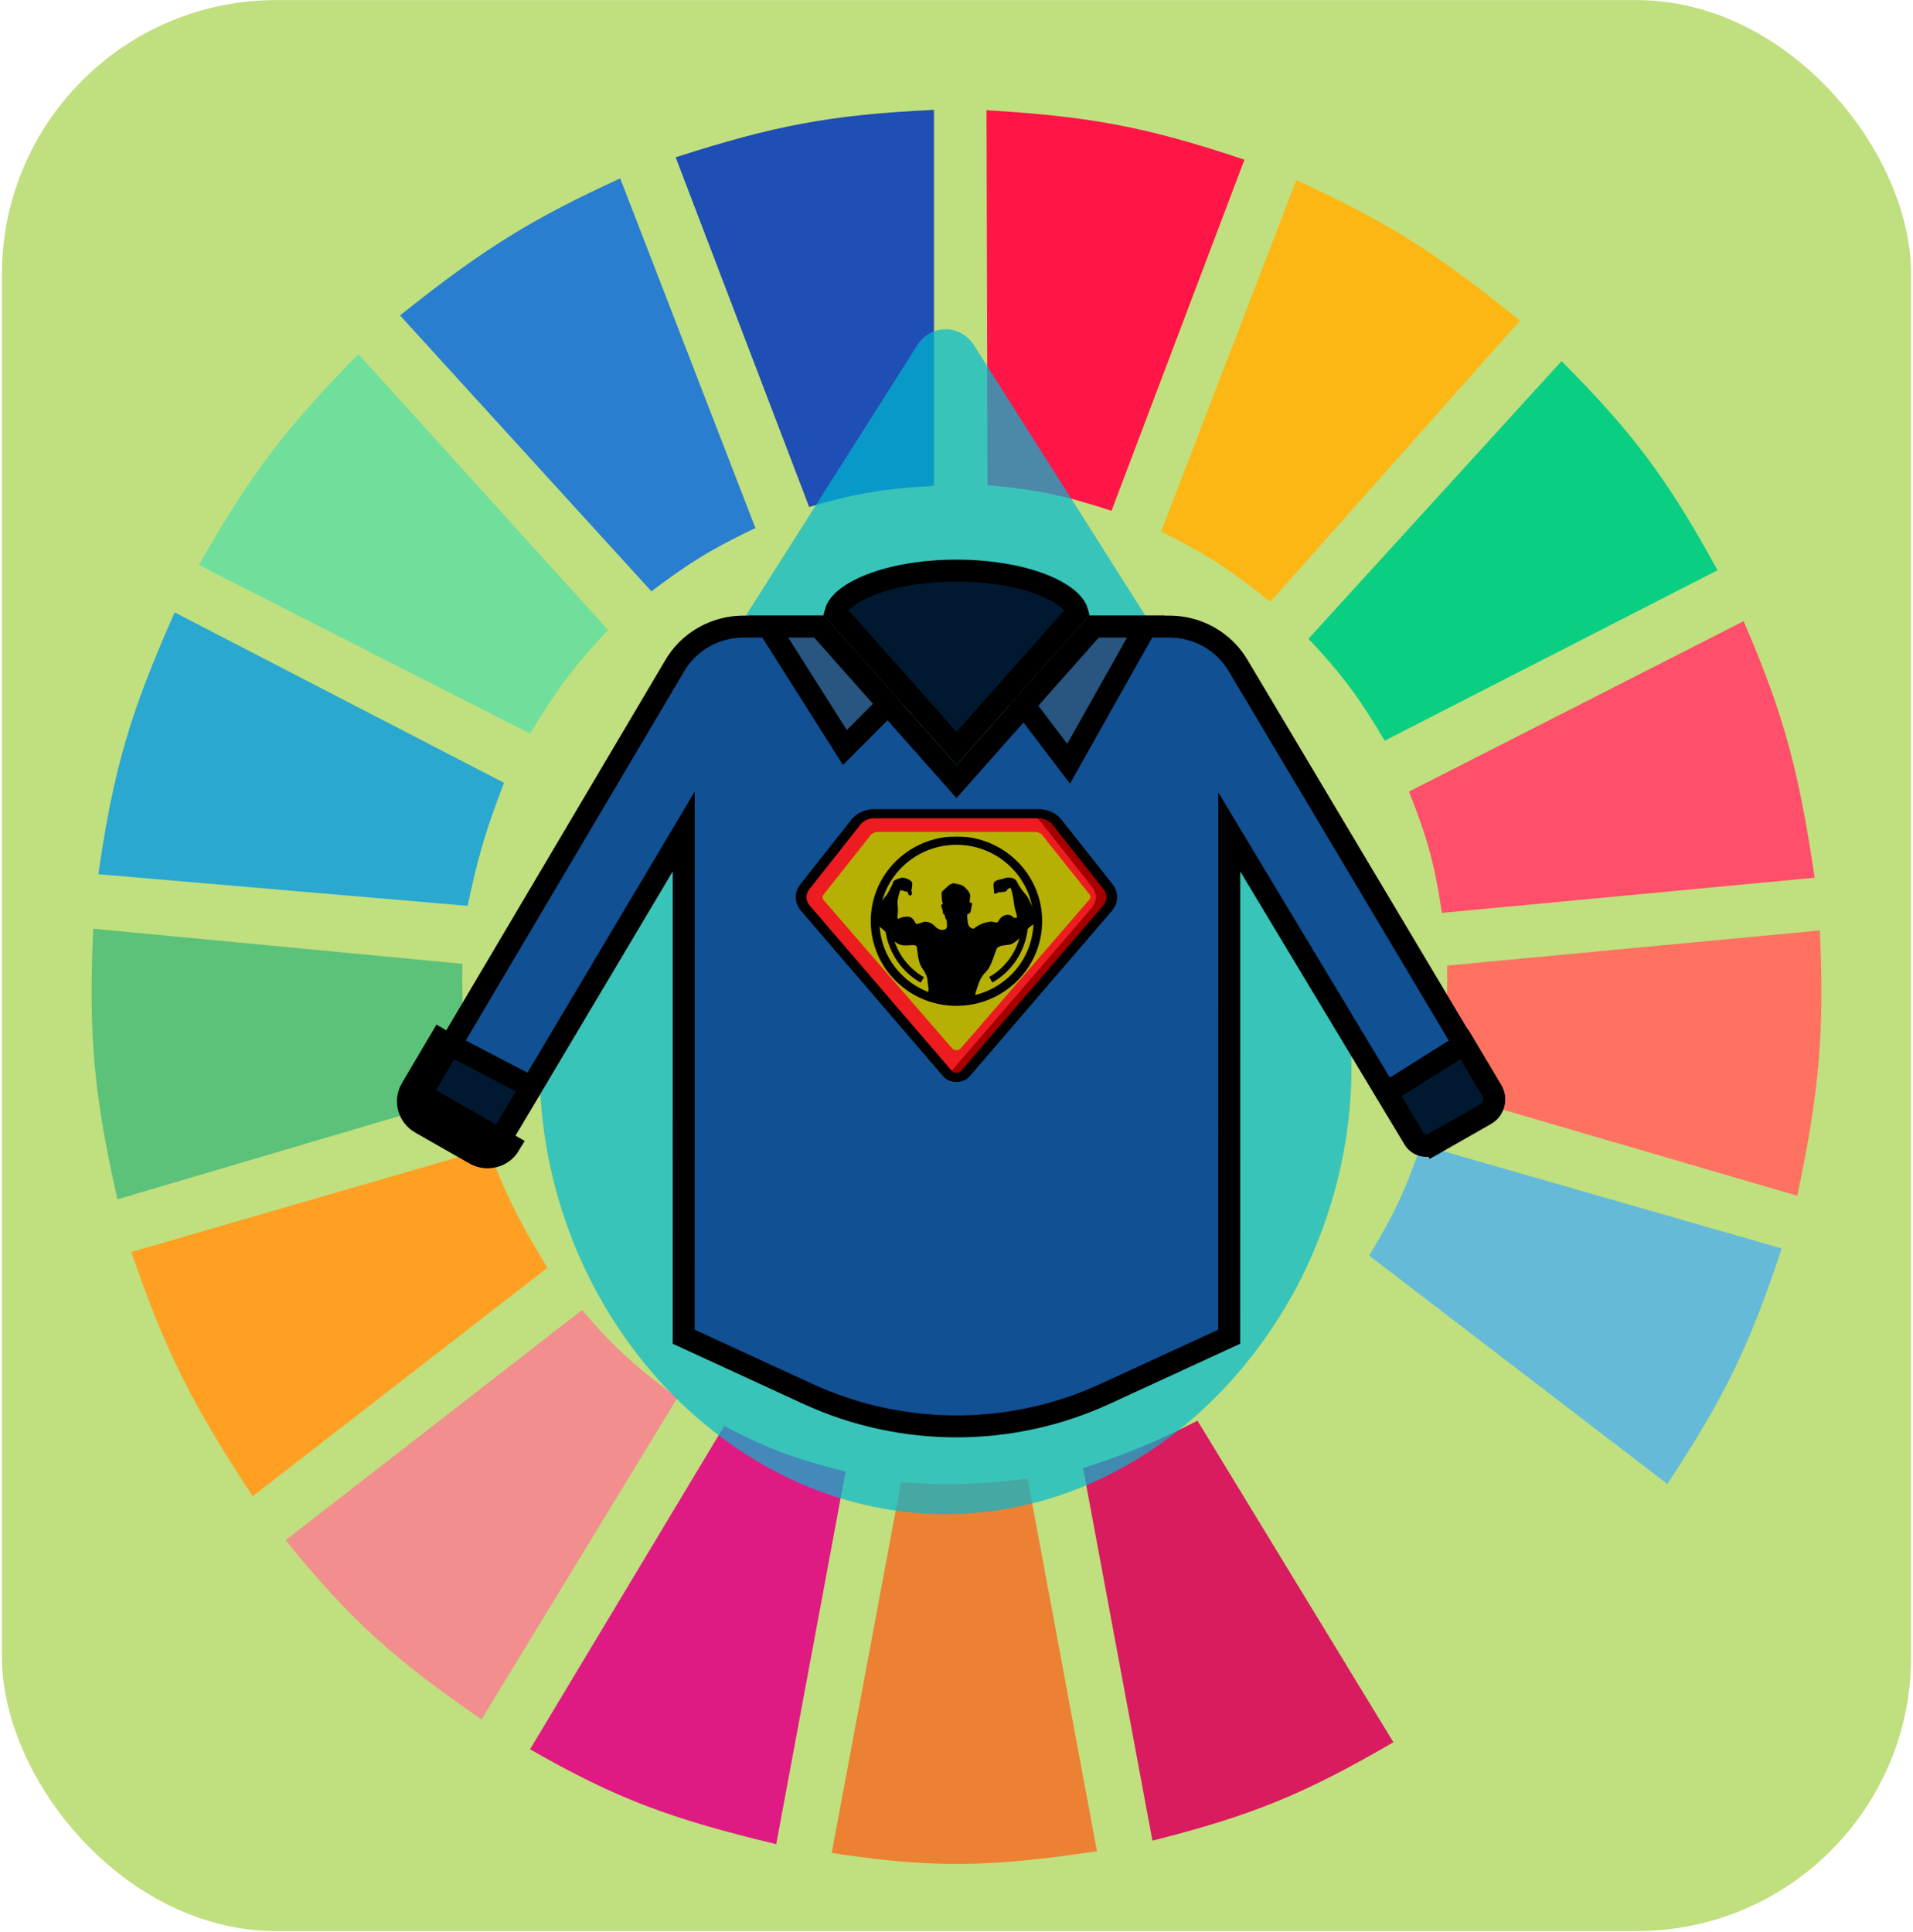 <svg width="687" height="694" viewBox="0 0 687 694" fill="none" xmlns="http://www.w3.org/2000/svg">
<rect x="0.692" y="0.034" width="685.626" height="693.507" rx="98.51" fill="#C0DF7E"/>
<g clip-path="url(#clip0)">
<path d="M290.587 182.076L242.648 56.492C277.459 45.315 297.615 41.226 335.413 39.453V174.503C317.448 175.51 307.605 177.132 290.587 182.076Z" fill="#1F4EB4"/>
<path d="M354.644 174.241L354.276 39.584C390.727 41.791 410.988 45.293 446.905 57.365L399.171 183.45C382.042 177.867 372.279 175.806 354.644 174.241Z" fill="#FF1546"/>
<path d="M416.968 190.911L465.529 64.696C500.055 80.449 517.203 92.051 545.842 115.182L456.19 216.154C442.171 204.949 433.787 199.209 416.968 190.911Z" fill="#FDB714"/>
<path d="M469.89 229.407L560.786 129.697C587.451 156.438 599.356 173.08 616.818 204.795L497.283 266.009C488.052 250.514 482.178 242.403 469.89 229.407Z" fill="#0ACF83"/>
<path d="M506 284.311L626.158 223.096C641.047 257.487 646.131 277.824 651.684 315.233L517.829 327.855C515.204 310.394 512.612 300.869 506 284.311Z" fill="#FF4F6A"/>
<path d="M515.959 391.593C518.956 374.827 519.911 365.083 519.694 346.787L653.549 334.166C655.211 370.851 653.385 391.7 645.456 429.458L515.959 391.593Z" fill="#FF7262"/>
<path d="M491.678 450.915C500.455 436.498 504.588 427.83 510.355 411.157L639.852 448.39C628.266 483.414 619.273 501.931 598.761 532.955L491.678 450.915Z" fill="#65BBD7"/>
<path d="M587.556 549.363L479.85 467.323C468.016 480.818 460.905 487.694 447.476 498.877L517.827 614.995C548.982 592.416 564.429 578.179 587.556 549.363Z" fill="#C0DF7E"/>
<path d="M500.396 625.723L430.044 510.236C414.781 517.949 405.842 521.763 388.954 527.275L413.857 661.063C449.535 652.069 468.495 644.294 500.396 625.723Z" fill="#D91B5F"/>
<path d="M323.583 532.324C341.329 533.486 351.28 533.139 369.031 531.062L393.934 664.85C355.871 670.585 334.956 671.056 298.68 665.481L323.583 532.324Z" fill="#EC8134"/>
<path d="M190.351 628.247L260.08 512.129C275.888 520.398 285.478 523.916 303.66 528.537L278.757 662.325C241.113 653.283 221.528 646.134 190.351 628.247Z" fill="#E01A83"/>
<path d="M102.569 553.149L209.031 470.478C220.902 484.446 228.623 491.11 243.272 502.032L172.921 617.519C142.127 596.234 126.355 582.569 102.569 553.149Z" fill="#F28E8E"/>
<path d="M90.738 537.372C69.561 505.22 59.679 486.187 47.157 449.653L175.409 412.419C181.814 429.669 186.672 439.005 196.576 455.332L90.738 537.372Z" fill="#FFA023"/>
<path d="M42.176 430.72C33.938 394.198 31.705 373.012 33.46 333.535L166.069 346.156C165.731 365.707 166.774 375.87 170.427 392.856L42.176 430.72Z" fill="#5CC279"/>
<path d="M35.328 313.971L167.938 325.33C171.617 307.934 174.375 298.251 181.012 281.155L62.722 219.941C47 255.401 40.767 275.931 35.328 313.971Z" fill="#2AA8D0"/>
<path d="M71.439 202.902C89.975 170.268 102.602 153.761 128.716 127.173L218.367 226.252C206.236 239.218 200.117 247.39 190.351 263.485L71.439 202.902Z" fill="#70DF9C"/>
<path d="M233.932 212.368C247.383 202.23 255.475 197.155 271.287 189.649L222.726 64.065C191.126 78.579 173.776 89.205 143.658 113.289L233.932 212.368Z" fill="#2A7ED0"/>
</g>
<path opacity="0.7" d="M467.628 309.498C467.628 308.997 467.184 308.496 466.739 308.496L350.26 124.754C348.038 120.748 344.036 118.245 339.59 118.245C335.144 118.245 331.143 120.748 328.92 124.754L212.443 308.496C211.999 308.996 211.999 309.498 211.553 309.498C199.55 332.528 193.771 357.061 193.771 383.095C193.771 470.209 260.456 543.806 339.59 543.806C391.606 543.806 440.063 511.764 466.738 460.196C491.191 412.133 491.635 356.058 467.628 309.498Z" fill="#00BAD2"/>
<path d="M444.59 238.969L444.597 238.981L535.732 391.911C535.732 391.911 535.733 391.911 535.733 391.912C537.458 394.809 536.481 398.559 533.48 400.269L533.478 400.269L514.9 410.856L516.851 414.28L514.9 410.856C512.395 412.284 509.228 411.438 507.791 409.045L507.79 409.043L448.766 310.932L441.45 298.772L441.449 312.963L441.435 480.071L396.903 500.585C363.046 516.181 323.921 516.181 290.059 500.585L245.526 480.071L245.54 312.964L245.541 298.634L238.213 310.949L179.611 409.433C178.174 411.847 174.992 412.701 172.483 411.272C172.482 411.272 172.482 411.272 172.482 411.272L153.014 400.175L153.014 400.175C150.514 398.751 149.705 395.635 151.125 393.235C151.125 393.235 151.125 393.234 151.125 393.234L242.395 238.971L242.396 238.969C244.038 236.192 246.153 233.716 248.652 231.644L248.653 231.643C253.783 227.386 260.283 225.048 266.998 225.048H294.17L340.545 277.36L343.493 280.686L346.442 277.36L392.817 225.048H419.981C426.703 225.048 433.196 227.386 438.335 231.644C440.834 233.716 442.948 236.192 444.59 238.969Z" fill="#115093" stroke="black" stroke-width="7.881"/>
<path d="M392.811 225.047H411.471L383.754 274.29L367.787 253.275L392.811 225.047Z" fill="#285680" stroke="black" stroke-width="7.881"/>
<path d="M343.49 268.806L300.058 219.814C300.365 218.688 301.096 217.431 302.463 216.064C304.394 214.132 307.388 212.211 311.402 210.513C319.414 207.124 330.756 204.934 343.49 204.934C356.224 204.934 367.566 207.124 375.578 210.513C379.592 212.211 382.586 214.132 384.517 216.064C385.884 217.43 386.615 218.687 386.922 219.814L343.49 268.806Z" fill="#001930" stroke="black" stroke-width="7.881"/>
<path d="M294.171 225.047L318.887 252.926L303.413 268.468L275.93 225.047H294.171Z" fill="#285680" stroke="black" stroke-width="7.881"/>
<path d="M507.789 408.784L507.787 408.782L497.939 392.409L525.772 374.933L535.73 391.648C535.731 391.649 535.731 391.649 535.731 391.649C537.458 394.551 536.482 398.3 533.484 400.007L533.483 400.007L514.899 410.6C514.899 410.6 514.898 410.601 514.898 410.601C514.898 410.601 514.898 410.601 514.897 410.601C512.4 412.022 509.226 411.177 507.789 408.784Z" fill="#001930" stroke="black" stroke-width="7.881"/>
<path d="M147.739 390.967C145.178 395.292 146.672 400.836 151.061 403.337L170.536 414.434C174.884 416.915 180.454 415.466 182.995 411.189L147.739 390.967ZM147.739 390.967L160.156 369.975L147.739 390.967ZM190.772 390.418L179.609 409.173L179.607 409.176C178.176 411.584 174.992 412.44 172.489 411.012L172.487 411.01L153.012 399.914C153.011 399.914 153.011 399.914 153.011 399.914C150.513 398.49 149.704 395.382 151.129 392.975L151.13 392.973L161.644 375.198L190.772 390.418Z" fill="#001930" stroke="black" stroke-width="7.881"/>
<path d="M397.763 326.149L346.697 385.572C346.002 386.381 344.92 386.888 343.741 386.954C342.564 387.021 341.412 386.639 340.598 385.914C340.482 385.8 340.366 385.686 340.27 385.572L289.205 326.149C287.252 323.89 287.175 320.835 289.012 318.507L307.406 295.238C308.881 293.37 311.357 292.249 314.006 292.25H372.961C375.611 292.249 378.086 293.37 379.56 295.238L397.955 318.507C399.792 320.835 399.715 323.89 397.763 326.149Z" fill="#A50000"/>
<path d="M391.99 326.149L340.925 385.572C340.829 385.686 340.713 385.8 340.598 385.914C340.482 385.8 340.366 385.686 340.27 385.572L289.205 326.149C287.252 323.89 287.175 320.835 289.012 318.507L307.406 295.238C308.881 293.37 311.357 292.249 314.006 292.25H367.189C369.838 292.249 372.314 293.37 373.789 295.238L392.183 318.507C394.02 320.835 393.943 323.89 391.99 326.149Z" fill="#ED1C20"/>
<path d="M295.705 321.367L313.007 299.508L314.62 298.78H372.343L373.956 299.503L391.256 321.212C391.709 321.78 391.692 322.53 391.213 323.083L345.046 376.488C344.678 376.91 344.096 377.16 343.477 377.16C342.857 377.16 342.274 376.91 341.906 376.488L295.753 323.236C295.276 322.684 295.257 321.937 295.705 321.367Z" fill="#B7B004"/>
<path d="M381.161 294.322C379.327 292.002 376.251 290.611 372.958 290.617H314.008C310.717 290.611 307.639 292.001 305.807 294.322L287.418 317.591C285.141 320.49 285.23 324.285 287.642 327.104L338.717 386.543C339.83 387.833 341.6 388.595 343.483 388.595C345.367 388.595 347.137 387.833 348.249 386.543L399.325 327.104C401.736 324.285 401.825 320.49 399.548 317.591L381.161 294.322ZM396.217 325.184L345.14 384.622C344.738 385.051 344.129 385.301 343.483 385.301C342.838 385.301 342.228 385.051 341.826 384.622L290.75 325.181C289.289 323.47 289.236 321.17 290.613 319.41L309.004 296.139C310.123 294.725 312 293.879 314.008 293.883H372.958C374.966 293.88 376.842 294.727 377.961 296.141L396.35 319.41C397.729 321.169 397.676 323.469 396.217 325.181V325.184Z" fill="black"/>
<path fill-rule="evenodd" clip-rule="evenodd" d="M347.301 300.622C344.446 300.435 342.759 300.457 339.664 300.63C324.473 302.495 312.702 315.281 312.702 330.807C312.702 347.627 326.483 361.253 343.482 361.253C360.484 361.253 374.263 347.619 374.263 330.807C374.264 315.276 362.496 302.494 347.301 300.622ZM333.363 356.292L333.366 356.235C333.533 355.229 333.431 354.651 333.31 353.96C333.233 353.527 333.149 353.051 333.119 352.397C333.057 350.695 332.401 349.572 330.917 347.302C330.008 345.885 329.701 343.533 329.477 341.813C329.339 340.759 329.232 339.943 329.038 339.725C328.726 339.372 328.065 339.409 327.016 339.469C326.342 339.507 325.507 339.555 324.501 339.514C323.296 339.469 322.211 338.875 321.267 338.128C323.076 343.449 326.76 348.078 331.805 350.944L330.653 352.925C323.851 349.053 319.262 342.31 318.049 334.767C317.292 333.969 316.475 333.235 315.882 332.819C316.675 343.533 323.675 352.523 333.363 356.292ZM350.613 355.72C350.367 356.417 350.273 356.92 350.219 357.354C361.897 354.468 370.61 344.272 371.121 331.942L371.106 331.953C370.524 332.343 369.89 332.769 369.069 333.629C368.156 341.589 363.496 348.794 356.402 352.871L355.245 350.895C360.615 347.814 364.463 342.755 366.093 336.976C364.888 338.151 363.527 339.172 362.293 339.311C362.091 339.334 361.896 339.356 361.709 339.377C359.982 339.573 358.88 339.697 358.168 340.43C357.878 340.733 357.553 341.676 357.146 342.859C356.454 344.873 355.523 347.58 354.116 348.997C352.209 350.913 351.626 352.676 350.966 354.672C350.853 355.014 350.737 355.362 350.613 355.72ZM368.506 321.441C369.306 322.351 370.076 324.104 370.698 325.77C368.306 313.048 357.037 303.409 343.493 303.414C330.7 303.414 319.97 311.998 316.786 323.647C317.155 322.994 317.548 322.414 317.919 321.989C318.858 320.928 319.369 319.831 319.739 319.036C319.925 318.638 320.075 318.315 320.226 318.111C320.466 317.785 320.546 317.447 320.618 317.145C320.679 316.888 320.733 316.657 320.875 316.482C321.183 316.109 322.9 315.298 324.031 315.23C325.167 315.161 327.129 316.081 327.505 316.826C327.884 317.576 327.3 319.813 327.3 319.813C327.3 319.813 327.884 321.41 327.024 321.621C326.167 321.824 325.959 320.364 325.959 320.364L325.748 320.194C325.748 320.194 324.687 320.259 324.274 319.781C323.726 319.984 323.381 319.611 323.381 319.611C323.381 319.611 322.941 320.738 322.556 322.331C322.274 323.535 322.301 323.928 322.377 325.003C322.402 325.356 322.432 325.784 322.458 326.339C322.504 327.402 322.42 328.268 322.359 328.887C322.293 329.572 322.255 329.955 322.458 329.97C322.579 329.983 322.734 329.916 322.965 329.816C323.443 329.61 324.247 329.263 325.748 329.192C327.491 329.113 328.229 330.495 328.635 331.255C328.75 331.47 328.838 331.636 328.916 331.704C329.205 331.965 329.823 331.754 330.943 331.372C331.134 331.307 331.339 331.237 331.56 331.163C333.069 330.656 335.029 331.803 335.752 332.654C336.472 333.505 337.839 334.121 338.562 333.983L338.602 333.975C339.3 333.842 339.634 333.779 339.937 333.27C340.179 332.874 340.105 332.129 340.014 331.212C339.987 330.947 339.959 330.666 339.937 330.376C339.436 329.954 339.3 329.066 339.238 328.656C339.215 328.504 339.201 328.418 339.183 328.447C339.111 328.55 338.558 328.163 338.595 327.734C338.633 327.288 338.461 326.745 338.117 325.764C337.784 324.806 338.293 324.716 338.696 324.644L338.735 324.637C338.223 324.113 338.209 323.101 338.197 322.227C338.192 321.858 338.187 321.515 338.145 321.242C338.002 320.325 338.423 319.945 339.107 319.542C339.448 319.004 340.177 318.525 340.177 318.525C340.177 318.525 340.653 317.771 341.545 317.504C342.373 316.957 343.299 317.406 343.299 317.406L344.399 317.601C345.009 317.635 346.601 318.445 346.77 319.032C347.486 319.441 348.521 321.007 348.451 321.581C348.381 322.157 348.207 324.057 348.207 324.057C348.207 324.057 349.334 324.168 349.097 324.808C348.98 325.127 348.913 325.575 348.841 326.05C348.767 326.541 348.689 327.061 348.548 327.495C348.374 328.04 347.955 328.177 347.67 328.271C347.512 328.322 347.396 328.36 347.384 328.447C347.353 328.674 347.384 331.098 347.763 332.111C348.129 333.132 349.31 333.574 349.441 333.574C349.584 333.574 349.99 333.336 350.923 332.654C351.846 331.974 353.539 331.33 355.146 331.065C356.041 330.911 356.735 331.091 357.253 331.225C357.671 331.334 357.974 331.412 358.174 331.26C358.298 331.166 358.422 330.971 358.578 330.726C358.982 330.092 359.602 329.119 360.992 328.675C362.489 328.203 363.484 329.048 363.967 329.459C364.103 329.574 364.199 329.655 364.254 329.663L365.146 329.595C365.146 329.595 365.379 329.323 364.732 327.223C364.322 325.892 364.211 325.048 364.081 324.058C364.005 323.481 363.923 322.854 363.771 322.052C363.356 319.872 362.909 318.819 362.909 318.819C362.909 318.819 362.61 319.065 361.876 319.203C361.717 319.873 361.163 320.459 360.066 320.29C359.3 320.659 358.58 320.391 358.58 320.391C358.58 320.391 358.275 320.797 357.484 320.939C356.694 321.072 357.006 320.019 357.006 320.019C357.006 320.019 356.825 319.305 356.796 318.014C356.76 316.72 357.308 316.618 357.308 316.618C357.308 316.618 357.308 316.517 357.899 316.216C358.197 316.056 358.593 315.97 359.098 315.859C359.58 315.754 360.16 315.626 360.848 315.394C362.257 314.919 364.488 315.195 365.142 316.582C365.799 317.976 366.893 319.613 368.506 321.441Z" fill="black"/>
<defs>
<clipPath id="clip0">
<rect width="622.58" height="646.222" fill="white" transform="translate(32.216 23.676)"/>
</clipPath>
</defs>
</svg>
